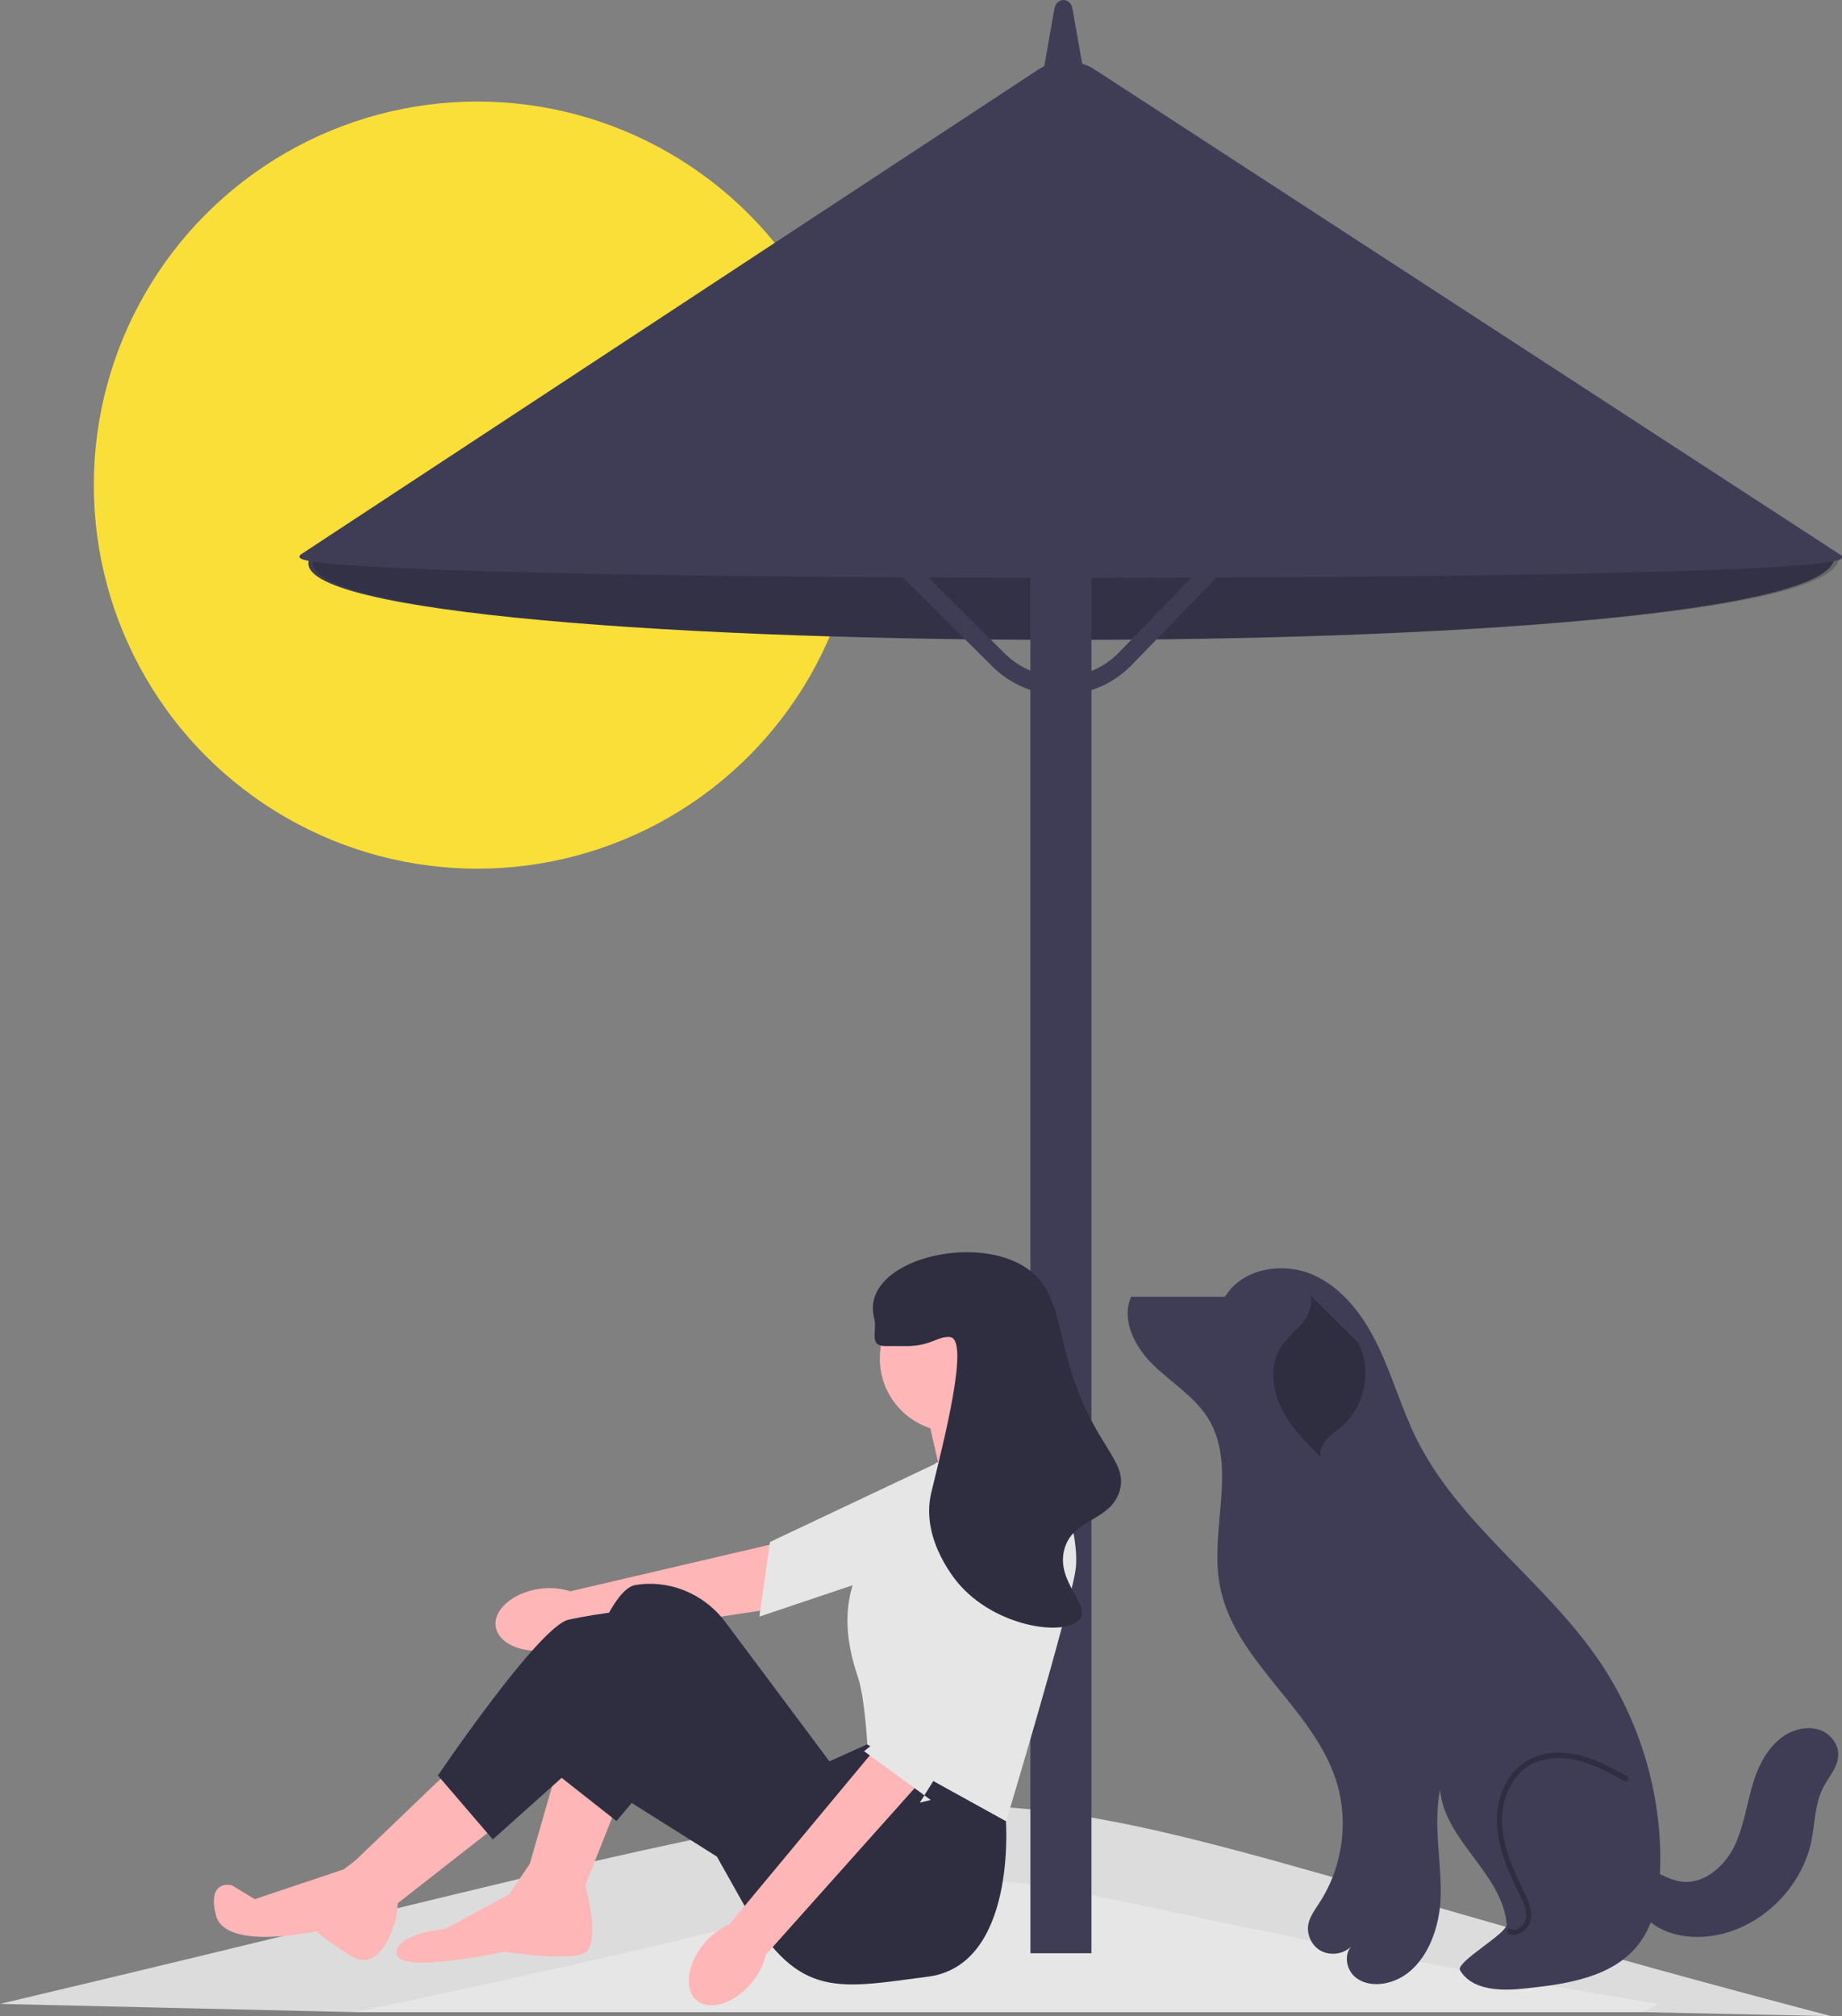 <?xml version="1.0" encoding="utf-8"?>
<!-- Generator: Adobe Illustrator 23.0.1, SVG Export Plug-In . SVG Version: 6.00 Build 0)  -->
<svg version="1.1" id="Layer_1" xmlns="http://www.w3.org/2000/svg" xmlns:xlink="http://www.w3.org/1999/xlink" x="0px" y="0px"
	 viewBox="0 0 691.1 756.4" style="enable-background:new 0 0 691.1 756.4;" xml:space="preserve">
<rect x="0" y="0" width="691.1" height="756.4" fill="#808080" stroke="none"/>
<style type="text/css">
	.st0{fill:#FADF39;}
	.st1{fill:#3F3D56;}
	.st2{opacity:0.2;enable-background:new    ;}
	.st3{opacity:0.8;fill:#F2F2F2;enable-background:new    ;}
	.st4{fill:#E6E6E6;}
	.st5{fill:#2F2E41;}
	.st6{fill:#FFB6B6;}
</style>
<circle class="st0" cx="179.1" cy="182" r="143.9"/>
<path class="st1" d="M394.1,55.6L116.9,208.3c-32,41,576.3,43.6,571.3,0.2L419.5,55.8C411.8,51.4,401.8,51.3,394.1,55.6z"/>
<path class="st2" d="M395.9,55.6L118.7,208.3c-32,41,576.3,43.6,571.3,0.2L421.3,55.8C413.6,51.4,403.6,51.3,395.9,55.6z"/>
<path class="st3" d="M687.1,756.4l-70.5-1.5H133.2L0,751.8C441.5,647.5,305.7,656.5,687.1,756.4z"/>
<path class="st4" d="M622.2,751.8l-5.6,3H133.2C463.6,686.6,265.5,692.6,622.2,751.8z"/>
<path class="st1" d="M388.6,42.9h20.8l-7-39.5C402,0.9,400.3,0,399,0s-3,0.9-3.4,3.3L388.6,42.9z"/>
<rect x="386.6" y="173.3" class="st1" width="22.9" height="559.5"/>
<path class="st1" d="M398.2,260.7c-9.8,0-19-3.8-25.9-10.7l-57.9-57.5l4.7-4.8l57.9,57.5c5.8,5.7,13.4,8.8,21.5,8.7
	c8.1-0.1,15.7-3.3,21.3-9.1l55.3-57l4.8,4.7l-55.3,57c-6.9,7.1-16.2,11.1-26.1,11.2C398.4,260.7,398.3,260.7,398.2,260.7
	L398.2,260.7z"/>
<path class="st1" d="M406.2,216.8c-28.5,0-57.2-0.1-85.1-0.3c-59-0.4-109.5-1.2-145.8-2.4c-61.9-2-62.6-4.2-62.9-5.1
	c-0.1-0.2-0.1-0.6,0.5-1L389.4,26.2c6.6-4.4,15.2-4.3,21.8,0.2l279.4,181.8c0.6,0.4,0.6,0.8,0.5,1c-0.3,1.1-1.4,4.5-124.1,6.5
	C520.3,216.4,463.7,216.8,406.2,216.8z"/>
<g>
	<path class="st1" d="M459.4,486.5l-35,0c-3.9,8.7,1.4,18.9,8.3,25.6s15.4,11.8,20.5,19.9c11.2,18,0.6,41.7,4.4,62.5
		c5,28.1,34.5,45.8,43.5,72.9c5.1,15.3,2.8,32.9-6.1,46.5c-1.6,2.5-3.5,5-4.1,7.9c-0.8,4,1.3,8.4,4.9,10.2s8.4,1.1,11.2-1.8
		c-2.8,3.1-1.9,8.5,1.2,11.3s7.7,3.4,11.8,2.5c13.3-2.8,20-18.2,20.5-31.8c0.5-13.6-2.9-27.3-0.2-40.7c1.7,19.1,23.3,31.3,25,50.4
		c0.3,3.5-19.3,14.2-17.5,17.3c4.6,7.7,15.6,7.8,24.5,6.8c15.4-1.6,32.5-4.1,42.2-16.2c6.5-8.2,8.2-19.1,8.4-29.6
		c0.6-27.2-7.6-54.6-22.9-77.1c-20.4-30-52.8-51.2-68.8-83.8c-5.4-11.1-8.8-23.1-14.1-34.2c-5.3-11.1-13.1-21.8-24.4-26.8
		c-11.3-5-26.4-2.5-32.9,7.9"/>
	<path class="st5" d="M568,725.9c-0.7,0-1.4-0.1-2-0.4c-0.5-0.2-0.7-0.8-0.5-1.3s0.8-0.7,1.3-0.5c1.1,0.5,2.2,0.2,2.9-0.2
		c1.4-0.8,2.6-2.3,2.8-3.9c0.5-3-1.1-6.1-2.4-8.9c-3.9-8-7.8-16.5-8.4-25.6c-0.7-10.2,3.5-19.7,10.7-24.2c5.3-3.3,12.4-4.2,19.8-2.5
		c6.4,1.5,12.3,4.7,18.2,8c0.5,0.3,0.7,0.9,0.4,1.4c-0.3,0.5-0.9,0.7-1.4,0.4c-6.1-3.4-11.6-6.4-17.7-7.8
		c-6.9-1.6-13.4-0.8-18.3,2.2c-6.5,4.1-10.4,12.9-9.8,22.3c0.6,8.7,4.3,17,8.2,24.8c1.4,2.9,3.1,6.4,2.6,10.1
		c-0.3,2.2-1.8,4.3-3.8,5.4C569.8,725.6,568.9,725.9,568,725.9L568,725.9z"/>
	<path class="st5" d="M509.7,503.9c5.1,10.2,2.4,23.7-6.2,31.2c-1.9,1.6-4,2.9-5.6,4.7s-2.9,4.2-2.5,6.7
		c-5.7-5.6-11.5-11.4-14.9-18.7c-3.4-7.2-4.1-16.3,0.4-22.9c2.1-3.2,5.2-5.5,7.7-8.5c2.4-3,4.2-7,2.9-10.6"/>
	<path class="st1" d="M611.9,699.8c-2.7,8.3,1.8,17.9,9.1,22.6s16.8,5.2,25.3,3.1c16.4-4.2,29.8-18.2,33.3-34.7
		c1.4-6.9,1.3-14.3,4.6-20.5c2.1-3.9,5.4-7.4,5.5-11.9c0.1-3.6-2.3-7-5.4-8.7s-7.1-1.7-10.5-0.6c-8.2,2.6-13.2,10.9-15.8,19
		c-2.6,8.2-3.6,16.9-7.3,24.6c-3.8,7.7-11.6,14.4-20,13.2c-7.3-1-13.5-7.6-20.9-6.7"/>
</g>
<g>
	<path id="uuid-54f431d9-8f52-4369-9c0b-5619dfe5d050-5188" class="st6" d="M202.2,596.1c-9.9,1.5-17.2,7.9-16.2,14.2
		c1,6.3,9.8,10.2,19.7,8.7c4-0.6,7.8-2.1,11-4.4l71.7-10.8l2.7-24.8l-77.1,18C210.2,595.8,206.2,595.5,202.2,596.1L202.2,596.1z"/>
	<polygon class="st4" points="382.9,544.5 366.7,579 284.9,606.5 284.9,606.5 288.9,578.5 288.9,578.5 364.4,542.8 	"/>
	<polygon class="st6" points="232.2,675.5 217.6,712.4 198.7,699.5 209.8,660.9 	"/>
	<polygon class="st6" points="171.2,661.7 132.6,698.7 148,715 187.5,684.1 	"/>
	<polygon class="st6" points="390.2,541.5 389.8,538.5 379.9,519.2 347.2,527.8 353.3,554.4 	"/>
	<path class="st5" d="M376.4,670.3l1,12.9c0,0,4.1,54.1-29.3,58.4s-48.1,8.6-67.8-24.9l-30.9-55l-18.1,21.5l-24-18.9
		c0,0,17.2-67,30.9-69.6c1.7-0.3,3.4-0.5,5.1-0.5c11.4-0.2,22.1,5.3,28.9,14.4l39,52.2l14.2-6.4L376.4,670.3L376.4,670.3z"/>
	<path class="st6" d="M191,710.7l8.7-12.8l19.9,9.5c0,0,6.6,23.1-1.1,25.7s-29.2-0.9-29.2-0.9s-39.5,8.6-40.4,0.9s18-9.4,18-9.4
		L191,710.7L191,710.7L191,710.7z"/>
	<path class="st5" d="M275.1,700.4l-59.7-37.6l-30.5,27.3l-20.6-24c0,0,37.8-55.8,48.9-58.4c11.2-2.6,29.2-4.3,29.2-4.3l55,50.7
		L275.1,700.4L275.1,700.4L275.1,700.4z"/>
	<path class="st6" d="M136.7,695.4l12.6,18l-0.5,5.6c0,0-5.1,22.3-17.1,14.8s-12.9-9.3-12.9-9.3s-34.4,7.7-37.8-6s6-11.2,6-11.2
		l8.6,5.2l33.4-11.2L136.7,695.4L136.7,695.4z"/>
	<circle class="st6" cx="357.6" cy="509.7" r="27.5"/>
	<path class="st4" d="M351.1,548.8l39.5-12c0,0,15.5,36.1,12.9,52.4c-2.6,16.3-26,94.1-26,94.1l-52.1-28.8c0,0-0.9-17.2-3.4-24.9
		s-10.7-31.3,7.3-51.1C347.2,558.7,351.1,548.8,351.1,548.8L351.1,548.8z"/>
	<g>
		<path id="uuid-b26c39a4-6f50-479a-8ec8-74191e458edf-5189" class="st6" d="M264.2,729.1c-6.4,7.7-7.7,17.3-2.8,21.4
			c4.9,4.1,14.1,1.2,20.5-6.5c2.6-3,4.5-6.7,5.4-10.6l60.9-68.2L329.3,655l-55.7,67C269.9,723.6,266.7,726,264.2,729.1L264.2,729.1
			L264.2,729.1z"/>
		<polygon class="st4" points="381.4,566.1 390.8,603.1 345.1,676.3 349.2,675.3 324.2,657 330.3,652.1 366,576.7 		"/>
	</g>
	<path class="st5" d="M332.2,505c7,0,7.4,0,8.6,0c8.7-0.2,11-3.7,15.5-3.4c7.9,0.4-2.5,40.1-6.9,58.4c-4.3,18,10.1,34.1,11.2,35.2
		c14.6,15.9,40.3,18.8,44.7,12c3.6-5.5-9.1-13.8-6-25.8c3-11.7,16.8-10.5,20.6-21.5c4-11.5-9.5-17.4-18-45.5
		c-4.9-16.2-4-19.2-8.6-29.2c-12.2-26.8-72-15.4-65.3,9.4C329.2,499.5,325.8,505,332.2,505L332.2,505z"/>
</g>
</svg>

